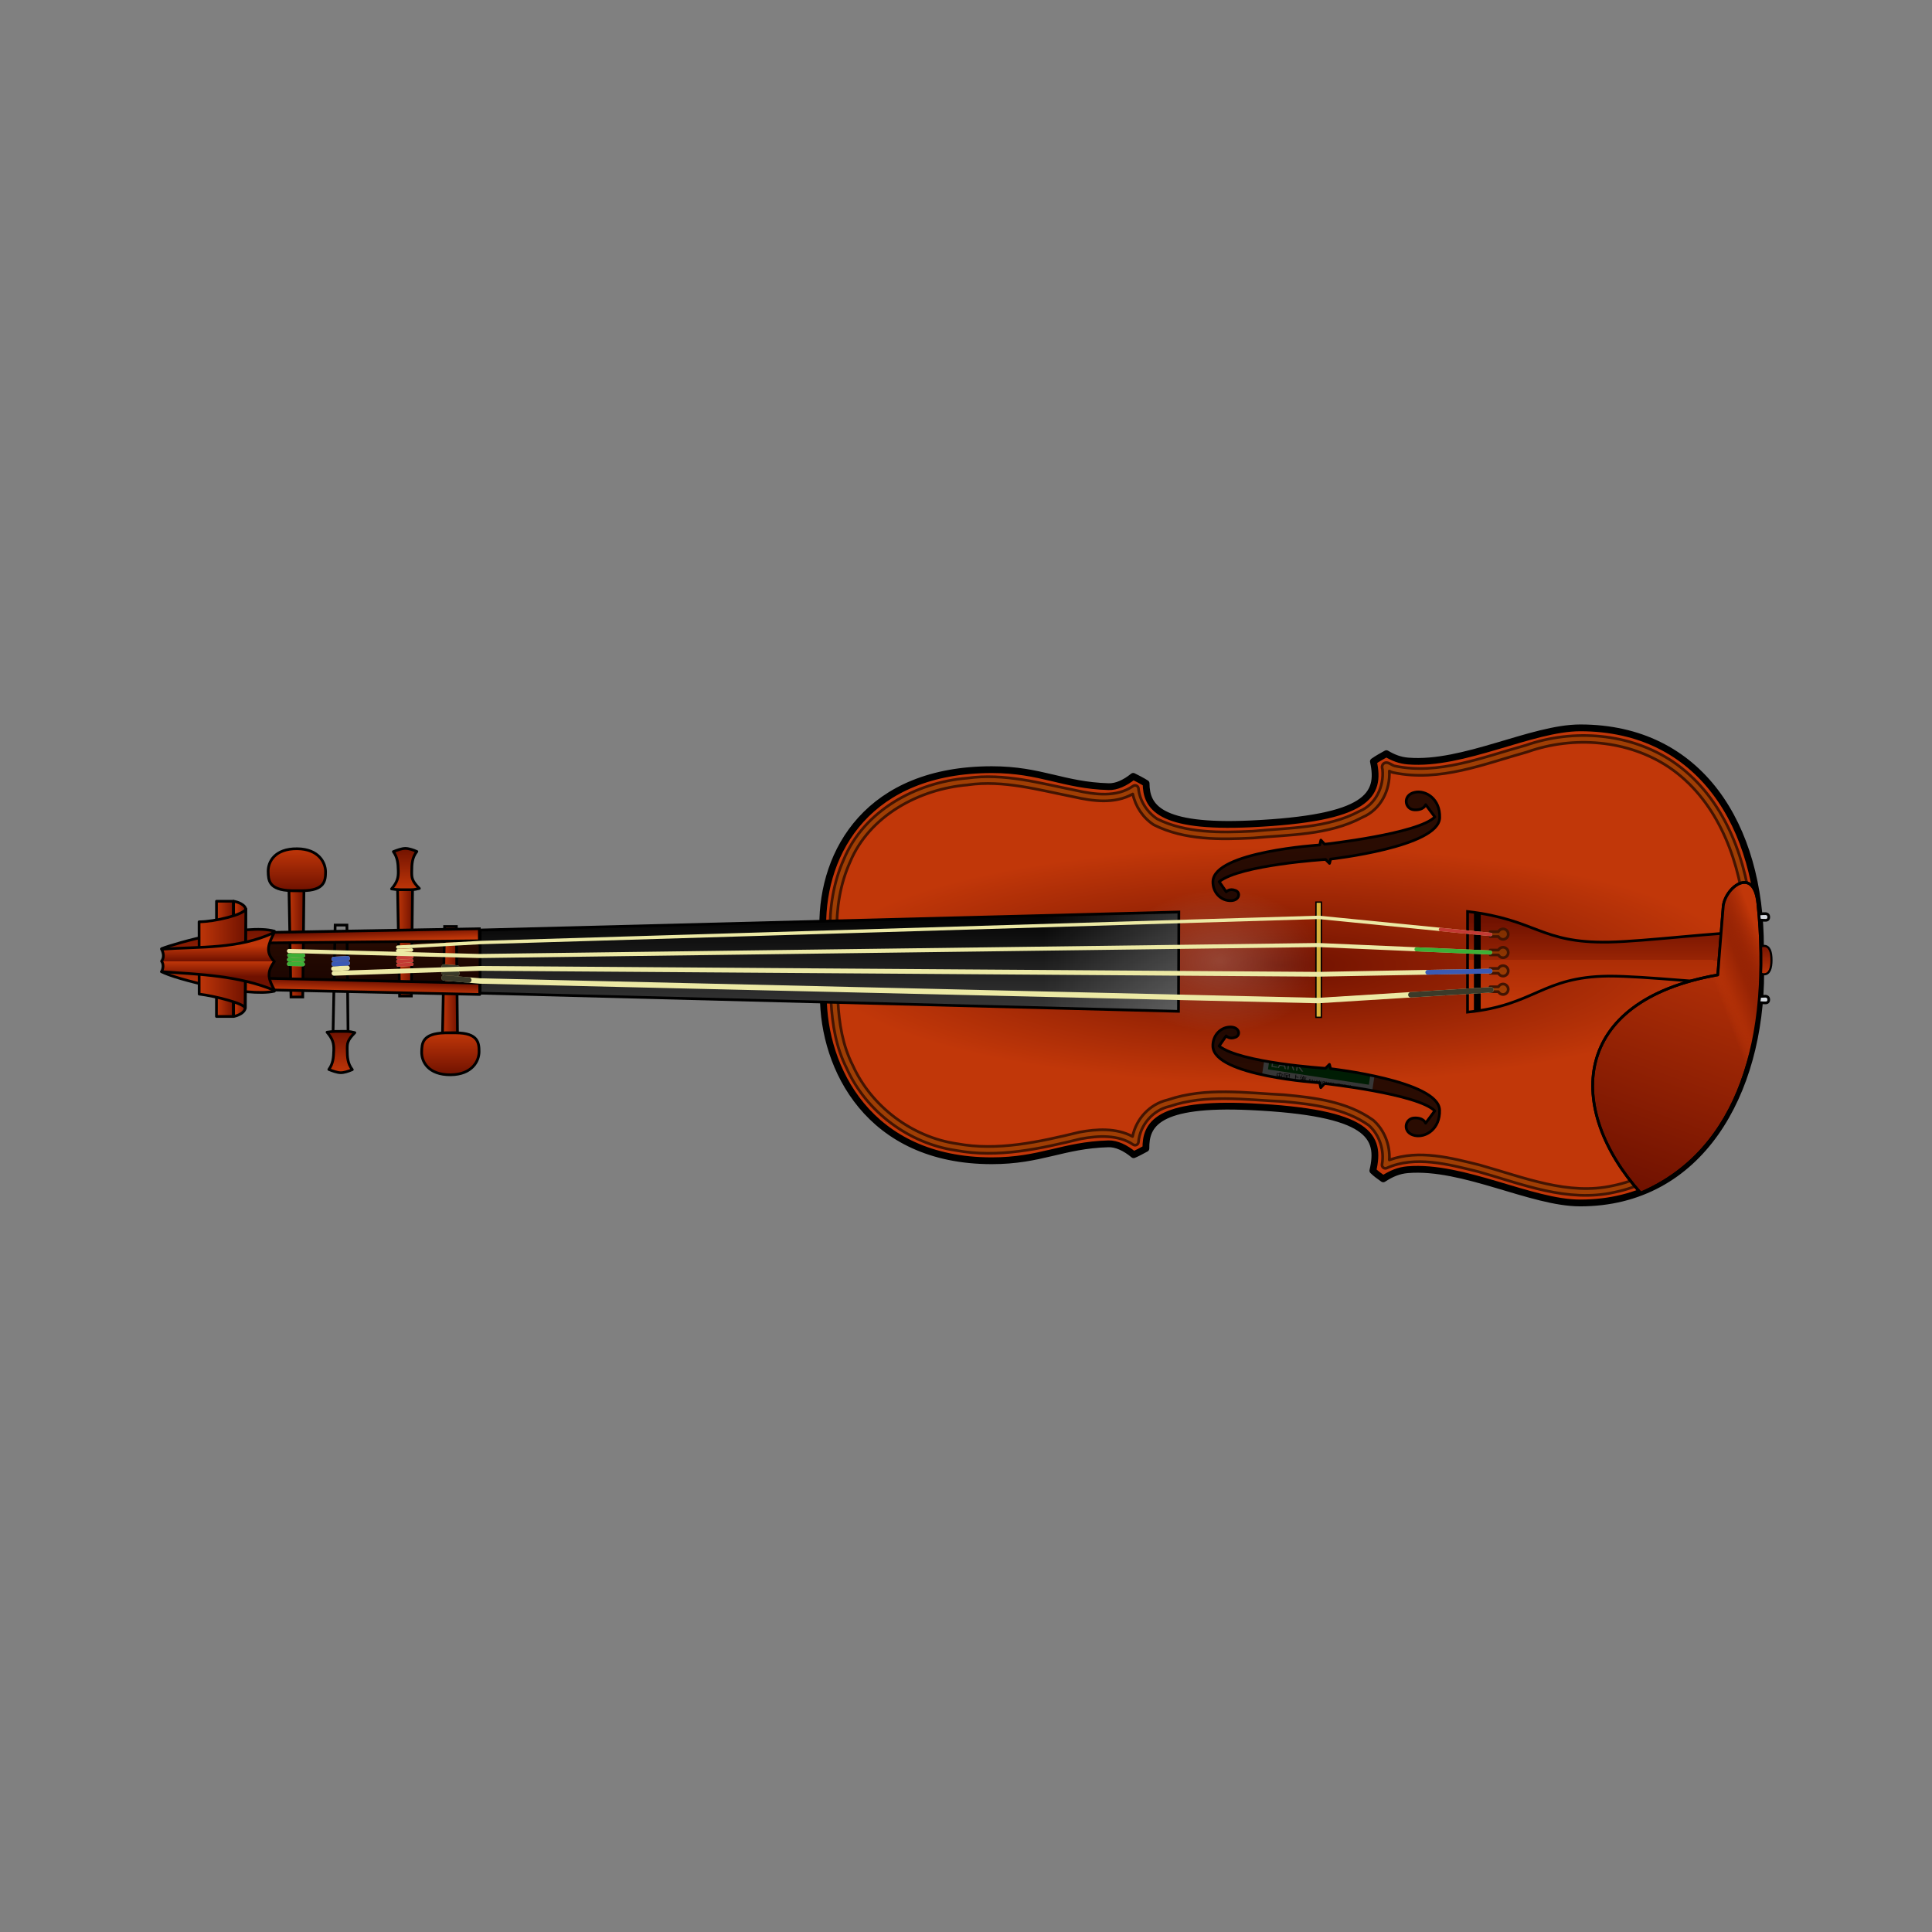 <svg:svg xmlns:dc="http://purl.org/dc/elements/1.1/" xmlns:ns1="http://www.w3.org/1999/xlink" xmlns:ns3="http://creativecommons.org/ns#" xmlns:rdf="http://www.w3.org/1999/02/22-rdf-syntax-ns#" xmlns:svg="http://www.w3.org/2000/svg" height="1422.967" id="svg2" version="1.0" viewBox="-117.586 -534.001 1422.967 1422.967" width="1422.967">
  <svg:rect x="-117.586" y="-534.001" width="1422.967" height="1422.967" fill="#808080" stroke="none"/>
  <svg:defs id="defs4">
    <svg:linearGradient id="linearGradient5238">
      <svg:stop id="stop5244" offset="0" stop-color="#c13709" />
      <svg:stop id="stop5242" offset="1" stop-color="#6f1100" />
    </svg:linearGradient>
    <svg:linearGradient id="linearGradient3439">
      <svg:stop id="stop3441" offset="0" stop-color="#fff" stop-opacity=".392" />
      <svg:stop id="stop3443" offset="1" stop-color="#fff" stop-opacity="0" />
    </svg:linearGradient>
    <svg:linearGradient id="linearGradient3218">
      <svg:stop id="stop5100" offset="0" stop-color="#6f1100" />
      <svg:stop id="stop3222" offset="1" stop-color="#c13709" />
    </svg:linearGradient>
    <svg:linearGradient gradientUnits="userSpaceOnUse" id="linearGradient3393" x1="351.09" x2="398.62" y1="5.266" y2="5.266" ns1:href="#linearGradient3218" />
    <svg:linearGradient gradientUnits="userSpaceOnUse" id="linearGradient3395" x1="361.47" x2="361.47" y1="67.056" y2="55.041" ns1:href="#linearGradient3218" />
    <svg:linearGradient gradientUnits="userSpaceOnUse" id="linearGradient3397" x1="290.97" x2="322.86" y1="61.333" y2="61.333" ns1:href="#linearGradient3218" />
    <svg:linearGradient gradientTransform="matrix(-1 0 0 1 750.16 -33.14)" gradientUnits="userSpaceOnUse" id="linearGradient3399" x1="361.47" x2="361.47" y1="67.056" y2="55.041" ns1:href="#linearGradient3218" />
    <svg:linearGradient gradientTransform="matrix(-1 0 0 1 750.16 -33.14)" gradientUnits="userSpaceOnUse" id="linearGradient3402" x1="290.94" x2="323.36" y1="61.331" y2="61.331" ns1:href="#linearGradient3218" />
    <svg:linearGradient gradientTransform="matrix(-1 0 0 1 750.16 -33.14)" gradientUnits="userSpaceOnUse" id="linearGradient3406" x1="322.86" x2="290.97" y1="61.333" y2="61.333" ns1:href="#linearGradient3218" />
    <svg:linearGradient gradientTransform="matrix(-1 0 0 1 749.4 -113.12)" gradientUnits="userSpaceOnUse" id="linearGradient3408" x1="361.47" x2="361.47" y1="67.056" y2="55.041" ns1:href="#linearGradient3218" />
    <svg:linearGradient gradientTransform="matrix(-1 0 0 1 749.4 -113.12)" gradientUnits="userSpaceOnUse" id="linearGradient3410" x1="322.86" x2="290.97" y1="61.333" y2="61.333" ns1:href="#linearGradient3218" />
    <svg:linearGradient gradientUnits="userSpaceOnUse" id="linearGradient3412" x1="360.43" x2="352.38" y1="7.192" y2="6.96" ns1:href="#linearGradient3218" />
    <svg:linearGradient gradientUnits="userSpaceOnUse" id="linearGradient3414" x1="397.6" x2="389.53" y1="6.308" y2="6.625" ns1:href="#linearGradient3218" />
    <svg:linearGradient gradientUnits="userSpaceOnUse" id="linearGradient3416" x1="152.58" x2="208.42" y1="-36.438" y2="-36.438" ns1:href="#linearGradient5238" />
    <svg:radialGradient cx="378.32" cy="641.15" gradientTransform="matrix(.492 0 0 1.916 186.18 -555.4)" gradientUnits="userSpaceOnUse" id="radialGradient3418" r="177.47" ns1:href="#linearGradient3218" />
    <svg:radialGradient cx="375.46" cy="628.43" gradientTransform="matrix(1 0 0 1.434 0 -272.96)" gradientUnits="userSpaceOnUse" id="radialGradient3420" r="52.725" ns1:href="#linearGradient3439" />
    <svg:linearGradient gradientTransform="translate(-6,32)" gradientUnits="userSpaceOnUse" id="linearGradient3422" x1="343.9" x2="418.05" y1="308.53" y2="308.53">
      <svg:stop id="stop3232" offset="0" stop-color="#383838" />
      <svg:stop id="stop3234" offset="1" />
    </svg:linearGradient>
    <svg:linearGradient gradientUnits="userSpaceOnUse" id="linearGradient3424" x1="406.38" x2="345.98" y1="889.73" y2="889.73">
      <svg:stop id="stop3419" offset="0" stop-color="#6f1100" />
      <svg:stop id="stop3423" offset=".5" stop-color="#982404" />
      <svg:stop id="stop3425" offset=".5" stop-color="#ac2d06" />
      <svg:stop id="stop3421" offset="1" stop-color="#c13709" />
    </svg:linearGradient>
    <svg:linearGradient gradientTransform="matrix(2.039 0 0 2.039 -392.31 -1069.5)" gradientUnits="userSpaceOnUse" id="linearGradient3426" x1="383.14" x2="370.88" y1="1029.3" y2="1029.3" ns1:href="#linearGradient3218" />
    <svg:linearGradient gradientTransform="translate(-6,32)" gradientUnits="userSpaceOnUse" id="linearGradient3428" x1="380.98" x2="380.98" y1="668.55" y2="466.17" ns1:href="#linearGradient3439" />
    <svg:linearGradient gradientUnits="userSpaceOnUse" id="linearGradient3430" x1="202.14" x2="411.47" y1="939.11" y2="1012.6" ns1:href="#linearGradient3218" />
    <svg:linearGradient gradientUnits="userSpaceOnUse" id="linearGradient3432" x1="388.54" x2="373.12" y1="1027.6" y2="987.04">
      <svg:stop id="stop3407" offset="0" stop-color="#6f1100" stop-opacity="0" />
      <svg:stop id="stop3413" offset=".5" stop-color="#982404" />
      <svg:stop id="stop3415" offset=".75" stop-color="#ac2d06" />
      <svg:stop id="stop3409" offset="1" stop-color="#c13709" stop-opacity="0" />
    </svg:linearGradient>
    <svg:linearGradient gradientTransform="translate(2.636 -2.663)" gradientUnits="userSpaceOnUse" id="linearGradient3434" x1="375.12" x2="375.12" y1="-94.893" y2="-109.32" ns1:href="#linearGradient3218" />
    <svg:linearGradient gradientTransform="translate(2.636 -.266)" gradientUnits="userSpaceOnUse" id="linearGradient3436" x1="375.12" x2="375.12" y1="-96.827" y2="-88.666" ns1:href="#linearGradient5238" />
    <svg:linearGradient gradientTransform="translate(197.48 -73.699)" gradientUnits="userSpaceOnUse" id="linearGradient3438" x1="179.34" x2="179.34" y1="-51.284" y2="-14.667" ns1:href="#linearGradient5238" />
    <svg:linearGradient gradientUnits="userSpaceOnUse" id="linearGradient3440" x1="191.6" x2="168.95" y1="-36.343" y2="-36.343">
      <svg:stop id="stop5296" offset="0" stop-color="#c13709" />
      <svg:stop id="stop5300" offset=".5" stop-color="#6f1100" />
      <svg:stop id="stop5302" offset=".5" stop-color="#c13709" />
      <svg:stop id="stop5298" offset="1" stop-color="#6f1100" />
    </svg:linearGradient>
  </svg:defs>
  <svg:g id="layer1" transform="translate(270.39 -223.64)">
    <svg:g id="g5394" transform="matrix(.893 -.45 .45 .893 -213.8 253.09)">
      <svg:g id="g2698" transform="matrix(.58 .814 -.814 .58 554.88 -137.04)">
        <svg:g id="g2541" transform="matrix(.881 -.474 .474 .881 -192.15 209.84)">
          <svg:g id="g3312" transform="matrix(.009 -1 1 .009 -76.966 795.09)">
            <svg:path d="m354.5-72.438l-2.91 155.41 35.63-0.034v-0.313h10.9l-2.65-155.06-1.63-0.003h-39.34z" fill="url(#linearGradient3393)" fill-rule="evenodd" id="path3338" stroke="#000" stroke-width="1px" />
            <svg:path d="m354.5-72.438l-2.91 155.41 35.63-0.034v-0.313h10.9l-2.65-155.06-1.63-0.003h-39.34z" fill-opacity=".784" fill-rule="evenodd" id="path3357" stroke="#000" stroke-width="1px" />
            <svg:g fill-rule="evenodd" id="g5278" stroke="#000" stroke-width="2">
              <svg:path d="m322.26 55.541l78.43 1.506v8.662l-78.33 0.847-0.1-11.015z" fill="url(#linearGradient3395)" id="path5088" />
              <svg:path d="m322.36 57.424v7.908c-0.02 16.726-7.69 17.096-13.69 17.148-7.06 0.061-17.03-5.129-17.19-20.914-0.17-16.517 9.7-21.589 16.93-21.373 5.93 0.177 13.57 0.157 13.95 17.231z" fill="url(#linearGradient3397)" id="path5090" />
            </svg:g>
            <svg:g fill-rule="evenodd" id="g5282" stroke="#000" stroke-width="2">
              <svg:path d="m427.89 22.402l-78.42 1.506v8.661l78.33 0.848 0.09-11.015z" fill="url(#linearGradient3399)" id="path5142" />
              <svg:path d="m427.8 24.284v7.909c0 2.9 0.5 4.243 0.92 6.243 5.7-5.643 7.81-5.649 12.76-5.605 5.13 0.044 10.03 0.228 14.46 3.758 1.25-2.845 2.34-6.283 2.27-8.633-0.08-2.639-1.26-5.809-2.37-8.678-4.38 3.177-8.76 3.46-14.09 3.619-5.08 0.152-8.36-0.64-13.37-4.95-0.32 1.795-0.53 3.891-0.58 6.337z" fill="url(#linearGradient3402)" id="path5144" stroke-linejoin="round" />
            </svg:g>
            <svg:g fill-rule="evenodd" id="g5316" stroke="#000" stroke-width="2" transform="matrix(-1 0 0 1 751.2 -47.471)">
              <svg:path d="m427.89 22.402l-78.42 1.506v8.661l78.33 0.848 0.09-11.015z" fill="url(#linearGradient3399)" id="path5318" />
              <svg:path d="m427.8 24.284v7.909c0 2.9 0.5 4.243 0.92 6.243 5.7-5.643 7.81-5.649 12.76-5.605 5.13 0.044 10.03 0.228 14.46 3.758 1.25-2.845 2.34-6.283 2.27-8.633-0.08-2.639-1.26-5.809-2.37-8.678-4.38 3.177-8.76 3.46-14.09 3.619-5.08 0.152-8.36-0.64-13.37-4.95-0.32 1.795-0.53 3.891-0.58 6.337z" fill="url(#linearGradient3406)" id="path5320" stroke-linejoin="round" />
            </svg:g>
            <svg:g fill-rule="evenodd" id="g5290" stroke="#000" stroke-width="2">
              <svg:path d="m427.14-57.578l-78.42 1.506v8.662l78.33 0.847 0.09-11.015z" fill="url(#linearGradient3408)" id="path5160" />
              <svg:path d="m427.05-55.695v7.908c0.01 16.726 7.69 17.096 13.68 17.148 7.06 0.061 17.03-5.129 17.2-20.914 0.17-16.517-9.7-21.589-16.93-21.373-5.94 0.177-13.58 0.157-13.95 17.231z" fill="url(#linearGradient3410)" id="path5162" />
            </svg:g>
            <svg:path d="m362.47-72.438h-8.5l-1.61 75.599-1.7 79.808 8.26-0.031 3.55-155.38z" fill="url(#linearGradient3412)" fill-rule="evenodd" id="path3330" stroke="#000" stroke-linejoin="round" stroke-width="2" />
            <svg:path d="m390.17 82.656l8.89-0.031-2.79-155.06-7.69-0.003 1.59 155.09z" fill="url(#linearGradient3414)" fill-rule="evenodd" id="path3332" stroke="#000" stroke-width="2" />
            <svg:path d="m172.51-77.978c5.76 6.198 11.26 5.521 16.93 0 4.21 10.603 18.68 62.395 12.94 83.081-14.74-11.847-29.94-11.924-44.21 0-4.56-20.131 8.99-73.389 14.34-83.081z" fill="url(#linearGradient3416)" fill-rule="evenodd" id="path5228" stroke="#000" stroke-linejoin="round" stroke-width="2" transform="translate(194.84 -73.433)" />
            <svg:path d="m400.92 335.59l-51.17 0.44c-53.07 0-121.47 33.35-121.47 124.03 0 36.34 11.51 52.12 12.5 86.03 0.17 5.87-2.95 12.5-8 18.55 1.11 2.64 2.8 5.76 4.58 9.03 17.43-0.2 34.01 7.76 30.8 76.99-4.11 87.98-21.75 96.13-47.07 90.18-2.12 2.15-3.92 4.64-6.04 7.66 3.79 5.79 6.2 11.32 6.76 18.06 3.36 40.73-24.47 91.08-24.47 126.94 0 88.32 81.05 133 170.16 133l18.42-0.2c89.11 0 161.37-44.42 161.37-132.74 0-35.86-27.83-86.21-24.47-126.94 0.49-5.9 2.4-10.87 5.42-15.91-1.9-3.35-3.48-6.36-5.75-9.57-24.75 5.48-41.96-3.64-46.01-90.39-3.15-67.93 12.75-76.89 29.81-77.02 1.96-3.08 4.13-7.44 5.17-9.5-4.82-5.91-7.77-12.34-7.6-18.05 0.99-33.91 12.5-49.72 12.5-86.06 0-90.68-59.87-125.03-115.44-124.53z" fill="url(#radialGradient3418)" id="path2383" stroke="#000" stroke-linecap="round" stroke-linejoin="round" stroke-width="5" />
            <svg:path d="m428.19 628.43a52.725 75.625 0 1 1 -105.45 0 52.725 75.625 0 1 1 105.45 0z" fill="url(#radialGradient3420)" id="path3529" opacity=".5" />
            <svg:path d="m433.91 627.57l-7.49 5.22s2.84 2.25 0.97 6.91c-1.5 3.76-7.19 2.91-7.47-3.32-0.31-7.37 5.97-13.64 14.11-13.41 22.04 0.6 26.93 78.67 26.93 78.67l3.59 0.83-3.04 2.77s7.62 69.04 20.14 81.17l9.04-6.73s-4.27-1.34-3.8-8.56c0.44-6.88 10.83-8.73 12.88 0.48 1.78 8.04-4.76 18.81-18.7 18.38-21.58-0.66-30.49-80.31-30.49-80.31l-3.18-0.83 2.91-2.91s-3.95-62.73-16.4-78.36z" fill-opacity=".784" fill-rule="evenodd" id="path3206" stroke="#000" stroke-linejoin="round" stroke-width="2" />
            <svg:path d="m334 698.86h84.87v4h-84.87v-4z" fill="#eedd4d" fill-opacity=".784" fill-rule="evenodd" id="path3240" stroke="#000" stroke-width="1px" />
            <svg:path d="m395.75 340.94c-32.69 1.39-68.22-3.48-99.56 12.37-31.89 14.46-55.23 45.74-60.28 80.35-5.82 31.14 1.3 62.26 8.5 91.87 0.01 0.04 0.02 0.08 0.03 0.13 2.46 13.21 3.15 27.71-4.22 38.62-0.5 0.73-0.58 1.68-0.2 2.48 0.38 0.81 1.16 1.35 2.04 1.43 12.48 1.09 23.61 10.56 26.32 22.81 0.01 0.09 0.03 0.19 0.06 0.28 9.1 26.59 4.79 55.69 3.5 84.13v0.12c-2.04 21.82-4.96 44.62-17.47 62.31-0.02 0.03-0.05 0.04-0.06 0.07-6.94 7.84-18.36 11.52-28.69 9.68-0.92-0.16-1.85 0.2-2.42 0.93-0.57 0.74-0.69 1.73-0.3 2.57 9.39 20.95 2.84 45.11-2.62 67.38-8.97 31.95-23.05 65.61-15.13 100.47 7.2 34.95 32.1 64.49 63.91 80 44.96 23.56 97.25 24.66 146.22 20.16h0.06c40.64-4.8 82.96-22 106.94-57.32 21.2-31.67 24.44-73.18 11.96-108.69-0.01-0.05-0.01-0.1-0.03-0.15-8.76-31.59-21.94-63.83-15.15-96 0.02-0.08 0.04-0.17 0.06-0.25-0.01 0.07 0.18-0.64 0.56-1.38 0.39-0.74 0.91-1.56 1.31-2.47 0.21-0.45 0.4-0.91 0.5-1.56 0.11-0.65 0.1-1.77-0.71-2.69-0.82-0.92-1.91-1.08-2.66-1.06-0.58 0.02-1.12 0.19-1.69 0.35v-0.04c-12.51 1.26-25.82-5.06-30.65-16.81-0.03-0.08-0.06-0.17-0.1-0.25-12.59-23.52-12.12-51.56-14.69-78.47 0-0.03 0.01-0.06 0-0.09-1.17-23.95-1.55-49.09 9.03-70.31 4.97-7.52 13.47-12.93 22.44-13.82 0.89-0.09 1.66-0.64 2.03-1.45 0.36-0.81 0.27-1.76-0.25-2.48-8.49-12.06-6.42-28.01-3.18-42.47 0.01-0.02 0.02-0.04 0.03-0.07 5.12-25.82 12.78-52.33 8.9-79.71h0.03c0-0.05-0.02-0.09-0.03-0.13-3.13-37.25-23.67-75.73-59.97-90.75-17.05-7.66-35.84-10.49-54.34-10.09h-0.03zm0.16 5h0.03c17.89-0.38 36 2.4 52.22 9.68 0.02 0.02 0.04 0.03 0.06 0.04 34.15 14.13 53.93 50.93 56.9 86.68 0.01 0.05 0.02 0.09 0.04 0.13 3.72 26.05-3.7 52.03-8.88 78.19-3.06 13.69-5.37 29.78 2.19 43.25-9.22 1.97-17.51 7.54-22.63 15.37-0.05 0.08-0.11 0.16-0.15 0.25-11.39 22.73-10.78 48.91-9.6 73.03v0.13c2.54 26.44 1.88 55.23 15.16 80.22 0.04 0.08 0.05 0.17 0.09 0.25h0.04c5.67 13.43 20.11 20.5 34.06 19.72-0.03 0.04-0.04 0.07-0.06 0.12-0.43 0.82-0.88 1.7-1.07 2.88h-0.03l-0.03 0.12c-0.01 0.05-0.03 0.07-0.03 0.12h0.03c-7.08 34.07 6.65 67.18 15.28 98.32l0.06 0.15c12.05 34.13 8.89 74.15-11.34 104.38-22.86 33.68-63.72 50.43-103.37 55.13-48.57 4.5-99.86 3.2-143.47-19.63-0.02-0.01-0.05-0.02-0.07-0.03-30.47-14.86-54.37-43.3-61.22-76.56 0.01-0.03 0.01-0.05 0-0.07-7.47-32.91 6.02-65.69 15.1-98.06l0.03-0.09c5.14-20.91 11.65-44.73 3.72-66.69 10.86 0.65 21.97-3.53 29.25-11.81 0.05-0.07 0.11-0.15 0.16-0.22 13.63-19.11 16.47-43.02 18.53-65.06 0.01-0.05 0.02-0.09 0.03-0.13 1.26-28.01 5.81-57.76-3.69-85.81-0.03-0.09-0.03-0.19-0.06-0.28h-0.03c-3.03-13.13-13.96-23.19-26.97-25.82 6.49-12.15 5.51-26.66 3.15-39.25l-0.03-0.12c-7.19-29.6-14.05-60.11-8.47-89.97v-0.09c4.8-32.84 27.26-62.89 57.5-76.6 0.04-0.02 0.07-0.04 0.1-0.06 29.58-14.96 64.16-10.4 97.47-11.81z" fill="#894300" fill-opacity=".588" id="path42" stroke="#421402" stroke-linejoin="round" stroke-width="2" />
            <svg:path d="m351.61 83.192l46.51 0.032 13.43 514.65-73.15-0.25 13.21-514.43z" fill="url(#linearGradient3422)" fill-rule="evenodd" id="path3228" stroke="#000" stroke-width="1px" />
            <svg:path d="m337.88 810.53h74.12c-6 51-23.44 53.77-22.51 104.02 0.54 27.49 7.25 78.38 7.95 111.65l-39.66-0.7c0.71-32.57 6.77-84.11 6.67-111.11-0.55-49.05-21.57-54.36-26.57-103.86z" fill="url(#linearGradient3424)" fill-rule="evenodd" id="path3244" stroke="#000" stroke-width="2" />
            <svg:path d="m338.44 815.25l0.63 5h71.55l0.74-5h-72.92z" fill-rule="evenodd" id="path3356" />
            <svg:path d="m386.74 1028.9c0 4.2-4.69 5.5-10.46 5.5s-10.46-1.3-10.46-5.5 4.69-5.6 10.46-5.6 10.46 1.4 10.46 5.6z" fill="url(#linearGradient3426)" id="path2436" stroke="#000" stroke-linecap="round" stroke-linejoin="round" stroke-width="1.576" />
            <svg:path d="m352.95 827.17v6.09c-1.23 0.65-2.07 1.9-2.07 3.38 0 2.13 1.72 3.87 3.85 3.87s3.87-1.74 3.87-3.87c0-1.47-0.85-2.73-2.06-3.38v-6.09h-3.59z" fill="#894300" fill-opacity=".588" id="path3368" stroke="#421402" stroke-linejoin="round" stroke-width="2" />
            <svg:path d="m351.61 83.192l46.51 0.032 13.43 514.65-73.15-0.25 13.21-514.43z" fill="url(#linearGradient3428)" fill-rule="evenodd" id="path3427" stroke="#000" stroke-width="2" />
            <svg:path d="m354.33 827.78l-7.97-127.31 14.21-617.25 2.25-26.534" fill="none" id="path3374" stroke="#ece9a5" stroke-linecap="round" stroke-width="4" />
            <svg:path d="m393.55 827.17v6.09c-1.22 0.65-2.06 1.9-2.06 3.38 0 2.13 1.71 3.87 3.84 3.87 2.14 0 3.88-1.74 3.88-3.87 0-1.47-0.85-2.73-2.06-3.38v-6.09h-3.6z" fill="#894300" fill-opacity=".588" id="path3379" stroke="#421402" stroke-linejoin="round" stroke-width="2" />
            <svg:path d="m380.02 827.17v6.09c-1.23 0.65-2.06 1.9-2.06 3.38 0 2.13 1.71 3.87 3.84 3.87s3.87-1.74 3.87-3.87c0-1.47-0.84-2.73-2.06-3.38v-6.09h-3.59z" fill="#894300" fill-opacity=".588" id="path3381" stroke="#421402" stroke-linejoin="round" stroke-width="2" />
            <svg:path d="m366.48 827.17v6.09c-1.22 0.65-2.06 1.9-2.06 3.38 0 2.13 1.71 3.87 3.84 3.87 2.14 0 3.88-1.74 3.88-3.87 0-1.47-0.85-2.73-2.06-3.38v-6.09h-3.6z" fill="#894300" fill-opacity=".588" id="path3383" stroke="#421402" stroke-linejoin="round" stroke-width="2" />
            <svg:path d="m366.85 56.603l-0.75 9.414" fill="none" id="path5342" stroke="#ece9a5" stroke-linecap="round" stroke-width="4" />
            <svg:path d="m370.9 56.791l-0.76 9.415" fill="none" id="path5344" stroke="#ece9a5" stroke-linecap="round" stroke-width="4" />
            <svg:path d="m366.85 56.603l-0.75 9.414" fill="none" id="path5362" opacity=".75" stroke="#000" stroke-linecap="round" stroke-width="4" />
            <svg:path d="m370.9 56.791l-0.76 9.415" fill="none" id="path5364" opacity=".75" stroke="#000" stroke-linecap="round" stroke-width="4" />
            <svg:path d="m368.08 827.13l-2.36-126.52 4.13-617.58-3.66-107.41" fill="none" id="path3385" stroke="#ece9a5" stroke-linecap="round" stroke-width="3.5" />
            <svg:path d="m380.22 22.522l0.56 10.167" fill="none" id="path5352" stroke="#ece9a5" stroke-linecap="round" stroke-width="2.5" />
            <svg:path d="m380.22 22.522l0.56 10.167" fill="none" id="path5386" opacity=".75" stroke="#b5000f" stroke-linecap="round" stroke-width="2.5" />
            <svg:path d="m377.58 22.71l0.57 10.168" fill="none" id="path5354" stroke="#ece9a5" stroke-linecap="round" stroke-width="2.5" />
            <svg:path d="m377.58 22.71l0.57 10.168" fill="none" id="path5388" opacity=".75" stroke="#b5000f" stroke-linecap="round" stroke-width="2.5" />
            <svg:path d="m381.8 827.13l5.46-126.41-8.28-617.78 3.65-140.52" fill="none" id="path3387" stroke="#ece9a5" stroke-linecap="round" stroke-width="3" />
            <svg:path d="m395.11 827.52l12.53-126.65-18.75-617.46-3.4-60.851" fill="none" id="path3389" stroke="#ece9a5" stroke-linecap="round" stroke-width="2.5" />
            <svg:path d="m354.33 827.78l-3.7-58.99" fill="none" id="path3588" opacity=".75" stroke="#000" stroke-linecap="round" stroke-width="4" />
            <svg:path d="m368.08 827.13l-0.87-45.9" fill="none" id="path59" opacity=".75" stroke="#002bb9" stroke-linecap="round" stroke-width="3.5" />
            <svg:path d="m381.8 827.13l2.34-54.19" fill="none" id="path61" opacity=".75" stroke="#039c12" stroke-linecap="round" stroke-width="3" />
            <svg:path d="m395.11 827.52l3.65-36.93" fill="none" id="path63" opacity=".75" stroke="#b5000f" stroke-linecap="round" stroke-width="2.5" />
            <svg:path d="m410.48 1030.1c0-6.1-0.84-7.1-2.54-7.1-1.61 0-2.36 1-2.36 7.1 0 0-0.19 2.3 2.36 2.3 2.54 0 2.54-2.3 2.54-2.3z" fill="#d3d7dd" id="path3217" stroke="#000" stroke-linecap="round" stroke-linejoin="round" stroke-width="2" />
            <svg:path d="m349.66 1030.1c0-6.1-0.84-7.1-2.54-7.1-1.61 0-2.36 1-2.36 7.1 0 0-0.19 2.3 2.36 2.3 2.54 0 2.54-2.3 2.54-2.3z" fill="#d3d7dd" id="path3224" stroke="#000" stroke-linecap="round" stroke-linejoin="round" stroke-width="2" />
            <svg:g fill-rule="evenodd" id="g2432" stroke="#000" stroke-linecap="round" stroke-linejoin="round" stroke-width="2">
              <svg:path d="m204.64 938.13c61.78-55.38 141.53-52.46 160.7 56.71l49.47 3.91c14.34 0.53 32.17 22.75 2.9 25.65-98.3 10-181.79-13.2-213.07-86.27z" fill="url(#linearGradient3430)" id="path3393" />
              <svg:path d="m204.64 938.13c61.78-55.38 141.53-52.46 160.7 56.71l49.47 3.91c14.34 0.53 32.17 22.75 2.9 25.65-98.3 10-181.79-13.2-213.07-86.27z" fill="url(#linearGradient3432)" id="path3403" />
            </svg:g>
            <svg:g id="g3298">
              <svg:path d="m291.72 659.19c-4.54 20.65-5.91 42.47-5.91 42.47l-3.59 0.81 3.03 2.78s-1.86 16.71-5.22 35.13l10.75 1.62c3.71-17.15 5.41-32.34 5.41-32.34l3.15-0.82-2.87-2.9s1.45-23.41 5.44-45.19l-10.19-1.56z" fill="#fff" id="rect3226" />
              <svg:path d="m295.66 663.56l-11.28 74.32 7.03 1.06c3.25-15.84 4.78-29.28 4.78-29.28l3.15-0.82-2.87-2.9s1.31-20.87 4.81-41.53l-5.62-0.85z" fill="#008612" id="rect3228" />
              <svg:path d="m290.62 669.84c0 0.09-0.01 0.2-0.03 0.28-0.01 0.09-0.01 0.17-0.03 0.26 0.08-0.01 0.14-0.01 0.22 0l-0.06 0.5-0.13 0.87-0.97-0.16c-0.09-0.01-0.18-0.04-0.28-0.06-0.02 0.16-0.03 0.31-0.06 0.47 0.09 0.01 0.19 0.02 0.28 0.03l0.97 0.13-0.15 0.87-0.07 0.53-0.19-0.03-0.06 0.44 0.19 0.03 0.37 0.03 1.69 0.28 0.28-1.84c0.32 0.05 0.63 0.11 0.94 0.19 0-0.09 0.02-0.17 0.03-0.25 0.02-0.09 0.04-0.17 0.06-0.25-0.32-0.03-0.64-0.05-0.96-0.1l0.12-0.87 0.06-0.5 0.07-0.44-0.38-0.06-0.22-0.03-1.06-0.16-0.19-0.03c-0.14-0.02-0.3-0.08-0.44-0.13zm0.54 0.6l1.09 0.15 0.22 0.03-0.06 0.5-0.13 0.88-1.31-0.22 0.12-0.84 0.07-0.5zm-0.25 1.78l1.31 0.22-0.22 1.37-1.31-0.19 0.06-0.53 0.16-0.87zm-2.07 2.62c-0.02 0.15-0.07 0.3-0.09 0.44 0.07 0.01 0.15 0.02 0.22 0.03l2.69 0.41 0.72 0.09-0.07 0.57-0.43 2.87-3.63-0.56c-0.02 0.14-0.01 0.29-0.03 0.43l3.9 0.6 0.5-3.28 0.1-0.56c0.01-0.1 0.03-0.26 0.06-0.44-0.07-0.01-0.2-0.01-0.34-0.03l-0.72-0.13-2.69-0.4c-0.06-0.01-0.12-0.03-0.19-0.04zm0.32 0.72c-0.01 0.22-0.03 0.42-0.07 0.63l-0.28 1.84c-0.03 0.21-0.07 0.42-0.12 0.63 0.07 0 0.15-0.01 0.22 0 0.06 0.01 0.12 0.04 0.18 0.06 0.01-0.21 0.03-0.45 0.07-0.66l0.12-0.84 0.28 0.03 0.63 0.09-0.07 0.41-0.15-0.22-0.66 0.41 0.22 0.34 0.56-0.34-0.03 0.09c-0.02 0.17-0.05 0.34-0.09 0.5 0.06 0 0.12 0.02 0.19 0.03 0.06 0.01 0.15 0.02 0.22 0.03 0-0.17 0-0.33 0.03-0.5l0.09-0.68 0.41 0.06 0.31 0.03-0.13 0.78c-0.03 0.19-0.07 0.41-0.12 0.6 0.07 0 0.12-0.01 0.19 0 0.06 0 0.15 0.04 0.22 0.06 0-0.2 0-0.4 0.03-0.6l0.28-1.68c0.03-0.2 0.07-0.41 0.12-0.6-0.07 0-0.15 0.01-0.22 0-0.06-0.01-0.12-0.04-0.18-0.06-0.01 0.19-0.04 0.4-0.07 0.59l-0.06 0.5-0.31-0.06-0.41-0.03 0.06-0.38c0.03-0.16 0.08-0.33 0.13-0.5-0.07 0-0.15-0.02-0.22-0.03-0.06-0.01-0.12-0.01-0.19-0.03 0 0.17 0 0.34-0.03 0.5l-0.06 0.38-0.63-0.1-0.28-0.03 0.1-0.59c0.03-0.21 0.07-0.42 0.12-0.63-0.06 0-0.12 0.01-0.18 0-0.07-0.01-0.16-0.01-0.22-0.03zm-1.5 7.75c-0.02 0.15-0.05 0.29-0.07 0.44l0.47 0.06 1.78 0.28-0.03 0.22-0.19 1.28c-0.02 0.16-0.07 0.3-0.12 0.44 0.08 0.01 0.17 0.02 0.25 0.03s0.14 0.05 0.22 0.06c0-0.14 0.01-0.31 0.03-0.46l0.22-1.32 0.03-0.18 0.56 0.09c0.31 0.05 0.63 0.08 0.94 0.16 0-0.09 0.02-0.17 0.03-0.25 0.01-0.09 0.01-0.17 0.03-0.25-0.31-0.02-0.62-0.05-0.93-0.1l-2.76-0.43-0.46-0.07zm-0.47 3.69c-0.02 0.14-0.02 0.3-0.03 0.44l0.12 0.06 1.72 0.69 0.19-0.25c-0.79-0.34-1.35-0.59-1.66-0.75-0.13-0.07-0.23-0.12-0.34-0.19zm2.75 0.03l-0.85 0.47 0.19 0.38 0.88-0.5-0.22-0.35zm1.03 0.63c-0.2 0.25-0.45 0.41-0.75 0.53l0.16 0.4c0.36-0.13 0.65-0.37 0.9-0.68l-0.31-0.25zm-2.69 0.5c-0.01 0.16-0.04 0.33-0.06 0.5l-1.13-0.41-0.18 1.19c-0.01 0.05 0 0.1 0 0.15-0.08 0.7-0.16 1.26-0.22 1.91l0.22 0.03 0.12-0.75 0.85 0.22c-0.04 0.24-0.1 0.48-0.16 0.72 0.06 0 0.13 0.02 0.19 0.03l0.18 0.03c0.02-0.24 0.06-0.48 0.1-0.72l1.12 0.28 0.31-2 0.07-0.12c0.05 0.06 0.09 0.1 0.15 0.16l0.1 0.06-0.28 1.87c-0.03 0.18-0.08 0.36-0.13 0.53 0.06 0.01 0.13-0.01 0.19 0s0.12 0.02 0.19 0.04c0-0.18 0.03-0.36 0.06-0.54l0.25-1.68c0.17 0.1 0.34 0.2 0.53 0.28 0.03-0.13 0.07-0.26 0.13-0.38-0.31-0.09-0.57-0.22-0.82-0.44-0.24-0.2-0.44-0.45-0.59-0.74-0.05 0.1-0.11 0.19-0.19 0.28 0.07 0.12 0.13 0.23 0.22 0.34l0.09 0.09h-0.06l-1-0.34c0.04-0.18 0.08-0.35 0.13-0.53-0.07-0.01-0.13-0.02-0.19-0.03s-0.13-0.02-0.19-0.03zm-0.94 0.62l0.82 0.28-0.04 0.35-0.09-0.19-0.75 0.37 0.19 0.38 0.62-0.31-0.15 0.93-0.85-0.21 0.25-1.6zm1.13 0.38l0.84 0.31-0.06 0.34-0.19-0.28-0.65 0.41 0.18 0.34 0.63-0.34-0.13 0.94-0.84-0.22 0.22-1.5zm-1.97 4.4v0.1c0.02-0.03 0.01-0.07 0.03-0.1h-0.03zm1.16 0.22c-0.08 0.02-0.16 0.05-0.22 0.1-0.13 0.09-0.23 0.28-0.32 0.53l-0.06 0.18c-0.06 0.17-0.13 0.28-0.22 0.35-0.08 0.06-0.18 0.11-0.31 0.09-0.06-0.01-0.11-0.07-0.15-0.09-0.02 0.14-0.05 0.24-0.07 0.37 0.06 0.03 0.12 0.05 0.19 0.07 0.21 0.03 0.39 0 0.53-0.1s0.26-0.28 0.35-0.53l0.06-0.19c0.06-0.18 0.12-0.31 0.18-0.37 0.07-0.06 0.17-0.08 0.29-0.07 0.13 0.03 0.22 0.08 0.28 0.19 0.05 0.12 0.06 0.28 0.03 0.47-0.02 0.11-0.05 0.2-0.1 0.31-0.04 0.11-0.1 0.23-0.18 0.35l0.34 0.06c0.06-0.12 0.12-0.26 0.16-0.38 0.04-0.11 0.07-0.22 0.09-0.34 0.04-0.28 0.01-0.51-0.09-0.69-0.11-0.17-0.28-0.27-0.5-0.31-0.1-0.01-0.2-0.02-0.28 0zm-1.38 2.13c-0.01 0.12-0.02 0.22-0.03 0.34l0.63 0.09-0.19 1.25-0.57-0.09c0 0.1-0.02 0.24-0.03 0.34l1.88 0.28 0.03-0.34-1.03-0.16 0.19-1.24 1.03 0.15 0.06-0.34-1.97-0.28zm-0.22 2.56c-0.09 1.07-0.12 1.27-0.15 1.78l1.78-0.41 0.06-0.37-1.69-1zm0.13 0.47l1.22 0.65-1.35 0.29 0.13-0.94zm-0.31 2c-0.01 0.04-0.03 0.28-0.04 0.31l1.19 0.19-2.28 0.81-0.06 0.47 2.53 0.37 0.03-0.31-2.13-0.34 2.32-0.78 0.06-0.47-1.62-0.25zm-0.6 2.5c-0.17 0.03-0.3 0.09-0.44 0.18-0.24 0.18-0.4 0.46-0.46 0.82l0.24 0.22c0.01-0.03 0-0.06 0-0.1 0.05-0.31 0.18-0.52 0.38-0.65s0.47-0.15 0.81-0.1c0.35 0.05 0.57 0.17 0.72 0.35s0.2 0.44 0.16 0.75c-0.03 0.15-0.08 0.3-0.16 0.43-0.07 0.14-0.15 0.24-0.28 0.35l0.34 0.06c0.1-0.11 0.19-0.23 0.25-0.37 0.07-0.15 0.1-0.31 0.13-0.47 0.06-0.4 0.01-0.71-0.19-0.97s-0.52-0.44-0.94-0.5c-0.2-0.03-0.39-0.03-0.56 0zm0.16 1.28l-0.1 0.56h-0.09s-0.03 0.29-0.03 0.31l0.34 0.07 0.16-0.91-0.28-0.03zm-0.32 1.53c0 0.08-0.01 0.24-0.03 0.34l0.22 0.03-0.19 1.26-0.18-0.04c-0.03 0.2-0.01 0.13-0.03 0.35l1.5 0.22 0.03-0.35-1.03-0.15 0.18-1.25 1.03 0.15 0.07-0.34-1.57-0.22zm-0.31 2.72c-0.01 0.08-0.02 0.23-0.03 0.31l1.06 0.6-1.18 0.24c-0.02 0.1-0.02 0.25-0.04 0.35l1.5-0.35 0.07-0.37-1.38-0.78zm-0.28 2.28c-0.01 0.11-0.05 0.23-0.06 0.34l1.41 0.22 0.06-0.34-1.41-0.22zm-0.41 3.09c-0.01 0.15-0.04 0.23-0.06 0.38h0.06c0.34 0.05 0.6 0.16 0.76 0.34 0.15 0.18 0.2 0.43 0.15 0.72-0.02 0.15-0.05 0.29-0.12 0.41-0.08 0.12-0.19 0.21-0.32 0.31l0.38 0.06c0.1-0.1 0.16-0.21 0.22-0.34s0.1-0.29 0.12-0.44c0.06-0.38-0.01-0.68-0.22-0.94-0.2-0.25-0.5-0.43-0.9-0.5-0.03 0-0.04 0.01-0.07 0zm-0.34 2.6c-0.08 0.6-0.19 1.27-0.28 1.9l1.28 0.22 0.06-0.34-1.06-0.16 0.19-1.25 1.06 0.16 0.03-0.35-1.28-0.18zm-0.37 2.59c-0.02 0.12-0.05 0.23-0.07 0.35l1.28 0.21 0.07-0.34-1.28-0.22zm-0.16 1.03c-0.02 0.12-0.04 0.22-0.06 0.35l0.87 0.12-0.94 0.35c-0.01 0.1-0.01 0.2-0.03 0.31l1.35-0.47 0.09-0.47-1.28-0.19zm-0.25 1.6c-0.02 0.11-0.02 0.23-0.03 0.34l1.25 0.19 0.06-0.35-1.28-0.18zm-0.16 1.18c-0.01 0.12-0.04 0.23-0.06 0.35l0.88 0.47-0.97 0.18c-0.02 0.12-0.05 0.23-0.07 0.35l1.35-0.28 0.06-0.41-1.19-0.66z" id="text3230" />
              <svg:path d="m297.5 666.06l-0.62 4.19 0.74 0.13 0.5-3.32 2.66 0.41c0.05-0.3 0.08-0.6 0.13-0.91l-3.41-0.5zm-0.69 4.53l-0.15 0.97 1.65 0.88-0.47 3.03-1.81 0.34-0.15 0.97 3.65-0.81c0.04-0.29 0.09-0.58 0.13-0.88l-1 0.22 0.37-2.5 0.88 0.5 0.12-0.9-3.22-1.82zm-1.09 7.16l-0.13 0.91 2.85 0.43-0.16 1c-0.05 0.37-0.16 0.63-0.34 0.82-0.18 0.18-0.52 0.37-1 0.53l-1.88 0.59-0.12 0.97 1.97-0.62c0.4-0.13 0.75-0.29 1-0.44 0.24-0.15 0.4-0.32 0.5-0.5 0.04 0.31 0.14 0.56 0.31 0.78 0.16-1.3 0.32-2.59 0.5-3.94l-3.5-0.53zm-0.97 6.44l-0.16 0.9 3.25 0.5-3.72 2.75-0.18 1.22 4.15-3.06 0.13 0.19c0.07-0.65 0.14-1.27 0.22-1.94l-3.69-0.56z" fill="#fff" id="text3236" />
            </svg:g>
            <svg:path d="m312.85 627.57l7.49 5.22s-2.84 2.25-0.97 6.91c1.5 3.76 7.19 2.91 7.47-3.32 0.31-7.37-5.97-13.64-14.11-13.41-22.03 0.6-26.93 78.67-26.93 78.67l-3.59 0.83 3.04 2.77s-7.62 69.04-20.14 81.17l-9.04-6.73s4.28-1.34 3.81-8.56c-0.45-6.88-10.84-8.73-12.88 0.48-1.79 8.04 4.75 18.81 18.69 18.38 21.58-0.66 30.49-80.31 30.49-80.31l3.18-0.83-2.91-2.91s3.95-62.73 16.4-78.36z" fill-opacity=".784" fill-rule="evenodd" id="path3200" stroke="#000" stroke-linejoin="round" stroke-width="2" />
            <svg:rect fill="url(#linearGradient3434)" height="12.427" id="rect5178" stroke="#000" stroke-linecap="round" stroke-linejoin="round" stroke-width="2" width="84.873" x="334.38" y="-110.98" />
            <svg:path d="m334.38-98.324l84.87-0.032s-1.13 7.559-5.56 8.923l-73.09-0.234c-4.93-1.132-6.22-8.657-6.22-8.657z" fill="url(#linearGradient3436)" fill-rule="evenodd" id="path5180" stroke="#000" stroke-linejoin="round" stroke-width="2" />
            <svg:path d="m340.72-89.899c3.45-1.215 8.7-22.331 10.14-33.821l53.24-0.08c0.08 11.71 5.21 32.712 9.39 34.434l-72.77-0.533z" fill="url(#linearGradient3438)" fill-rule="evenodd" id="path5220" stroke="#000" stroke-linejoin="round" stroke-width="2" />
            <svg:path d="m172.51-77.978c2.57 1.261 5.38 1.631 7.72 0 2.3 1.621 5.12 1.924 8.83 0 2.14 29.157-0.12 56.507 12.4 82.987-8.53-4.15-14.21-7.05-21.45 0.094-8.59-6.355-13.41-4.013-21.3 0.188 10.96-26.292 11.83-54.904 13.8-83.269z" fill="url(#linearGradient3440)" fill-rule="evenodd" id="path5224" stroke="#000" stroke-linejoin="round" stroke-width="2" transform="translate(194.84 -73.433)" />
            <svg:path d="m369.58-24.74l0.56 10.168" fill="none" id="path5338" stroke="#ece9a5" stroke-linecap="round" stroke-width="3.5" />
            <svg:path d="m373.06-24.552l0.57 10.168" fill="none" id="path5340" stroke="#ece9a5" stroke-linecap="round" stroke-width="3.5" />
            <svg:path d="m379.46-57.314l-0.18 10.167" fill="none" id="path5346" stroke="#ece9a5" stroke-linecap="round" stroke-width="3" />
            <svg:path d="m376.26-57.503l-0.18 10.168" fill="none" id="path5348" stroke="#ece9a5" stroke-linecap="round" stroke-width="3" />
            <svg:path d="m382.85 22.522l0.57 10.167" fill="none" id="path5350" stroke="#ece9a5" stroke-linecap="round" stroke-width="2.5" />
            <svg:path d="m374.95 22.71l0.56 10.168" fill="none" id="path5382" stroke="#ece9a5" stroke-linecap="round" stroke-width="2.5" />
            <svg:path d="m374.95 22.71l0.56 10.168" fill="none" id="path5390" opacity=".75" stroke="#b5000f" stroke-linecap="round" stroke-width="2.5" />
            <svg:path d="m372.31 22.757l0.56 10.168" fill="none" id="path5384" stroke="#ece9a5" stroke-linecap="round" stroke-width="2.5" />
            <svg:path d="m372.31 22.757l0.56 10.168" fill="none" id="path5392" opacity=".75" stroke="#b5000f" stroke-linecap="round" stroke-width="2.5" />
            <svg:path d="m361.28 74.866l1.54-18.18" fill="none" id="path5366" opacity=".75" stroke="#000" stroke-linecap="round" stroke-width="4" />
            <svg:path d="m376.64-24.552l0.57 10.168" fill="none" id="path5368" stroke="#ece9a5" stroke-linecap="round" stroke-width="3.5" />
            <svg:path d="m373.06-24.552l0.57 10.168" fill="none" id="path5370" opacity=".75" stroke="#002bb9" stroke-linecap="round" stroke-width="3.5" />
            <svg:path d="m376.64-24.552l0.57 10.168" fill="none" id="path5372" opacity=".75" stroke="#002bb9" stroke-linecap="round" stroke-width="3.5" />
            <svg:path d="m373.06-57.503l-0.19 10.168" fill="none" id="path5374" stroke="#ece9a5" stroke-linecap="round" stroke-width="3" />
            <svg:path d="m379.46-57.314l-0.18 10.167" fill="none" id="path5376" opacity=".75" stroke="#039c12" stroke-linecap="round" stroke-width="3" />
            <svg:path d="m376.26-57.503l-0.18 10.168" fill="none" id="path5378" opacity=".75" stroke="#039c12" stroke-linecap="round" stroke-width="3" />
            <svg:path d="m373.06-57.503l-0.19 10.168" fill="none" id="path5380" opacity=".75" stroke="#039c12" stroke-linecap="round" stroke-width="3" />
          </svg:g>
        </svg:g>
      </svg:g>
    </svg:g>
  </svg:g>
</svg:svg>